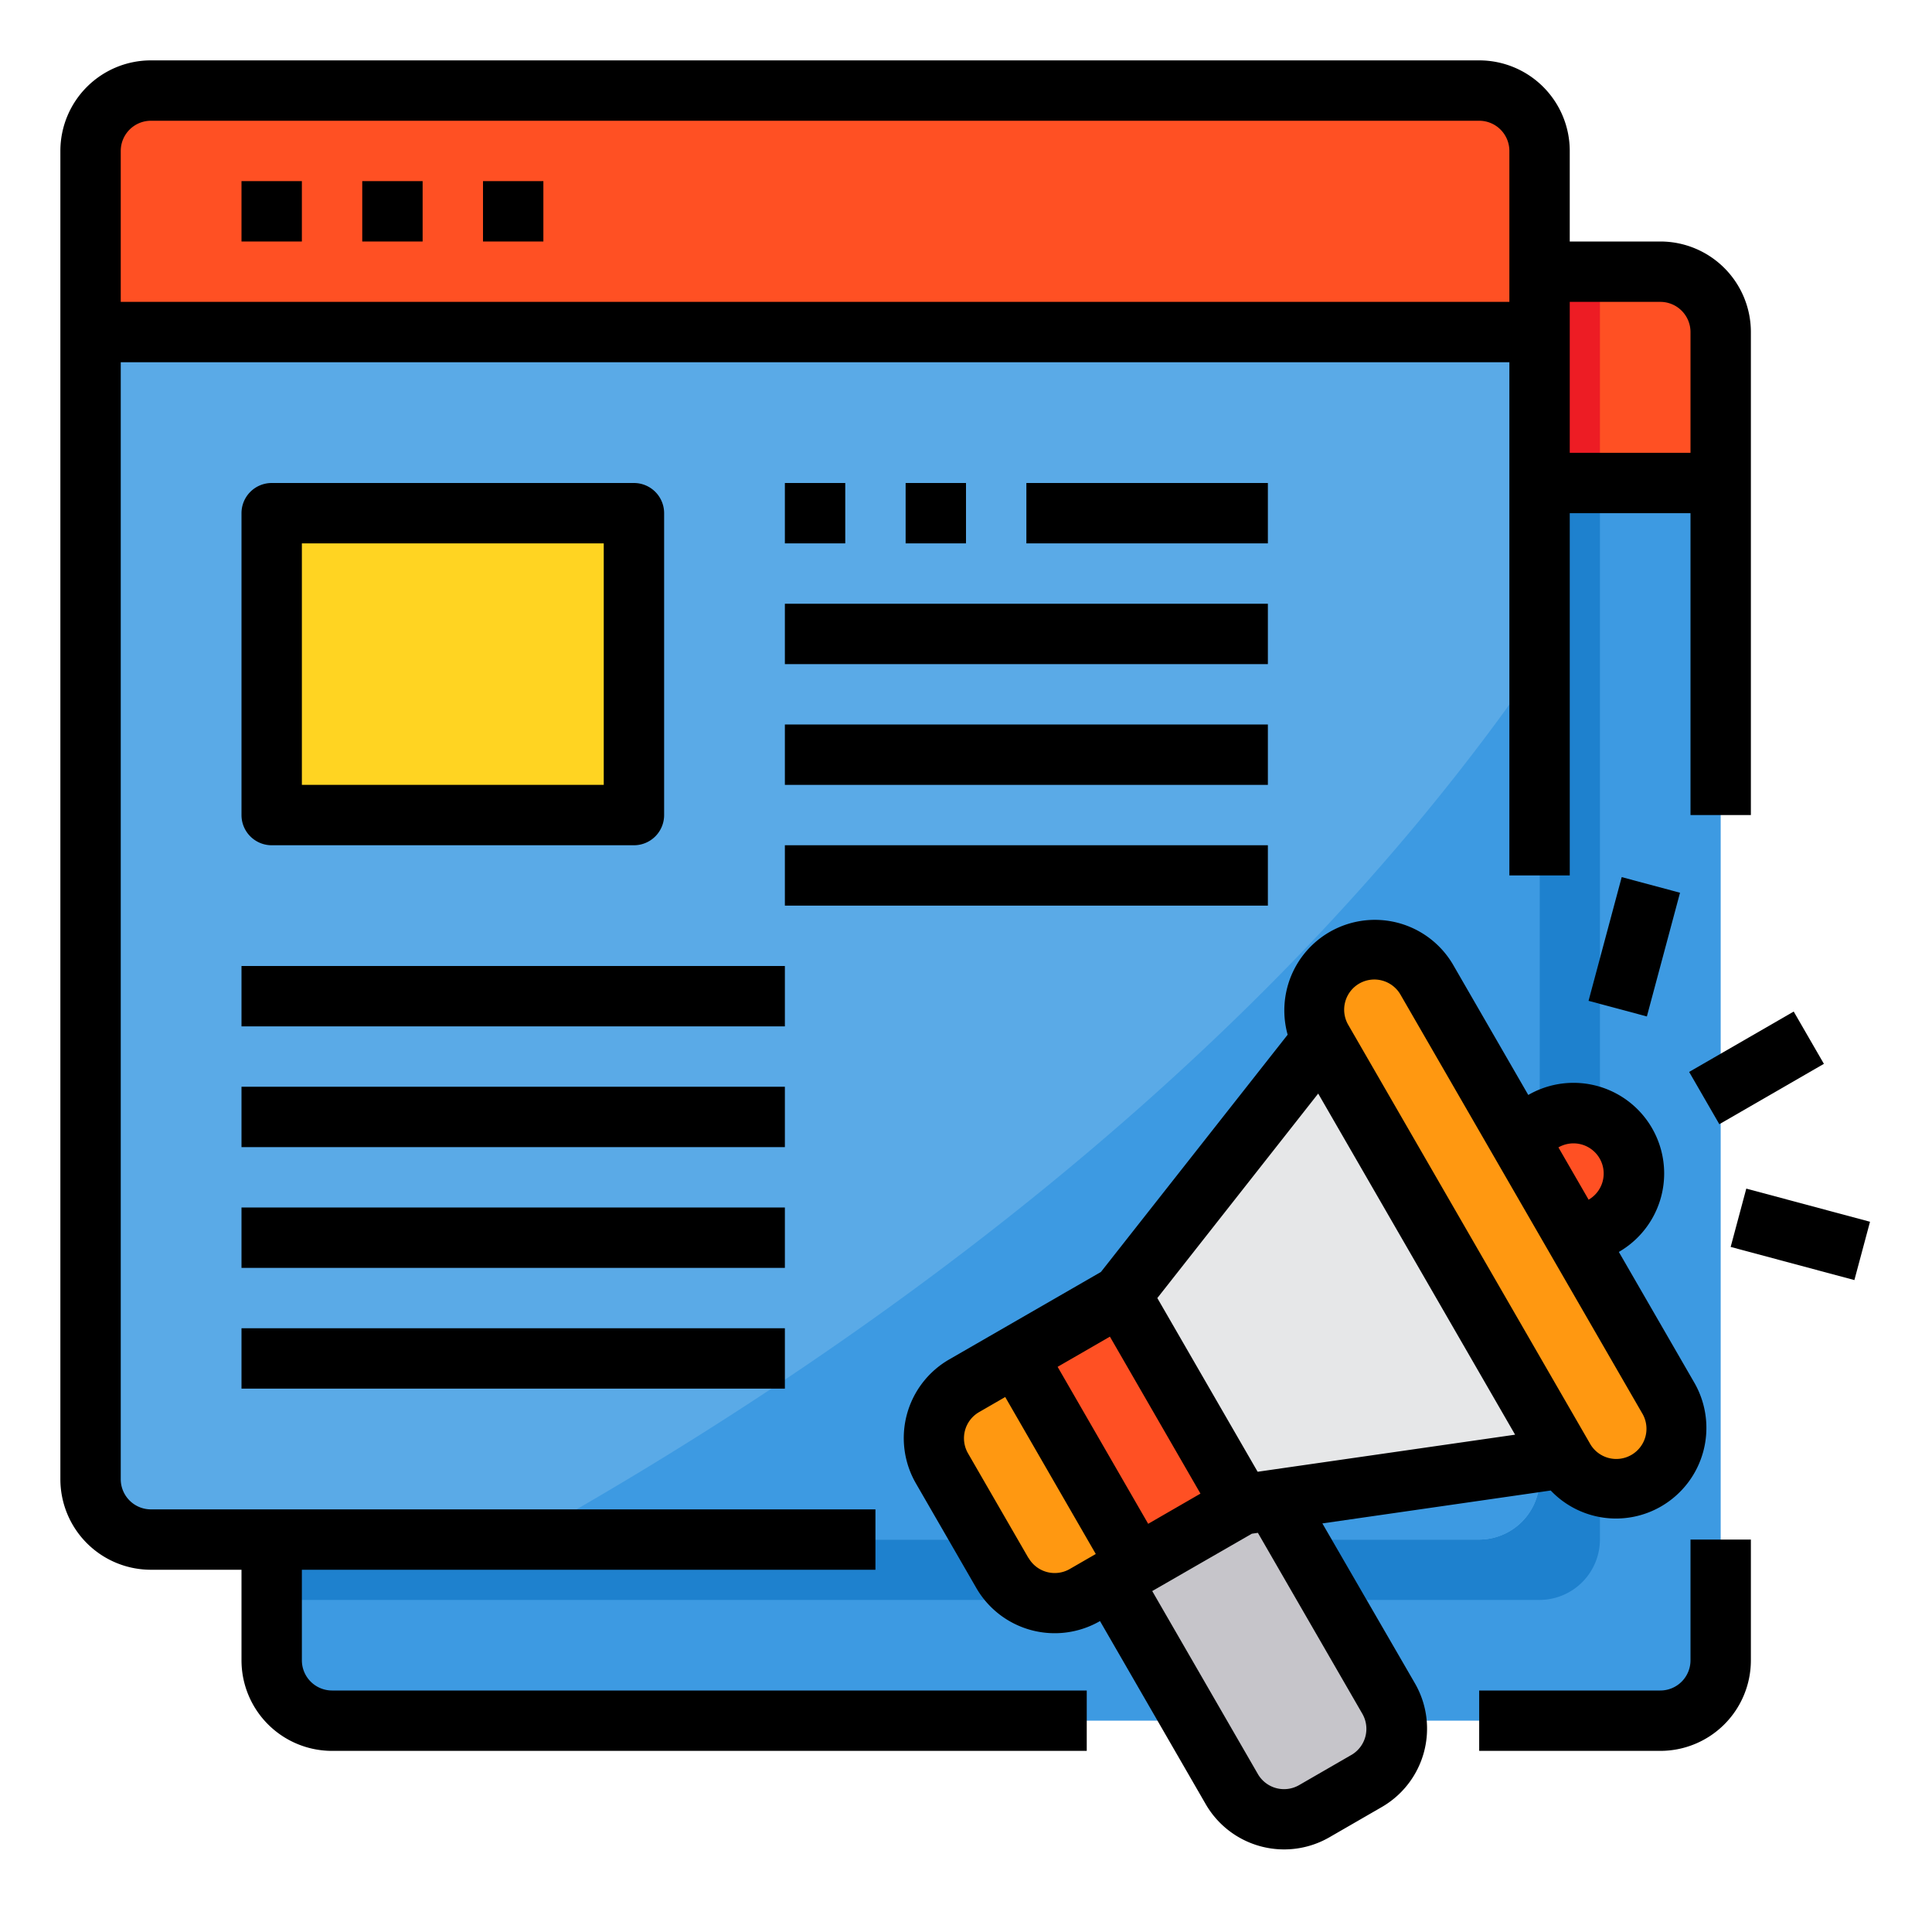 <svg xmlns="http://www.w3.org/2000/svg" viewBox="0 0 64 64"><path fill="#ff5023" d="M55,9H11a2,2,0,0,0-2,2v5H57V11A2.006,2.006,0,0,0,55,9Z"/><rect width="2" height="7" x="51" y="9" fill="#ed1c24"/><path fill="#3d9ae2" d="M57,16V55a2.006,2.006,0,0,1-2,2H11a2.006,2.006,0,0,1-2-2V16Z"/><path fill="#1e81ce" d="M53,16V51a2.006,2.006,0,0,1-2,2H9V16Z"/><path fill="#5aaae7" d="M51,11V49a2.006,2.006,0,0,1-2,2H5a2.006,2.006,0,0,1-2-2V11Z"/><path fill="#3d9ae2" d="M51,21.92V49a2.006,2.006,0,0,1-2,2H17.34C27.44,45.36,41.55,35.71,51,21.92Z"/><polygon fill="#e6e7e8" points="51 46.93 43.79 34.45 37.13 42.91 41.13 49.84 42.2 49.69 51 48.41 51.79 48.3 51 46.93"/><path fill="#ff9811" d="M55.26,46.3l-3.14-5.43L51,38.92l-.61-1.04v-.01l-3.13-5.42a2,2,0,0,0-1.73-1,1.905,1.905,0,0,0-1,.27,2,2,0,0,0-.74,2.73L51,46.93l.79,1.37a2,2,0,1,0,3.47-2Z"/><path fill="#ff5023" d="M53.86 37.88a2.009 2.009 0 0 0-2.74-.74.834.834 0 0 0-.12.08 2.1 2.1 0 0 0-.61.65v.01L51 38.92l1.12 1.95a1.9 1.9 0 0 0 1-.26A2 2 0 0 0 53.86 37.88zM49 3H5A2.006 2.006 0 0 0 3 5v6H51V5A2.006 2.006 0 0 0 49 3z"/><path fill="#c6c5ca" d="M46,56.27,42.96,51l-.76-1.31-1.07.15L39.12,51l-1.45.84-.87.5L39.49,57l1.31,2.27a2.018,2.018,0,0,0,2.74.73l1.73-1a2.015,2.015,0,0,0,.98-2A1.982,1.982,0,0,0,46,56.27Z"/><polygon fill="#ff5023" points="37.13 42.91 33.67 44.91 37.19 51 37.67 51.84 39.12 51 41.13 49.84 37.13 42.91"/><path fill="#ff9811" d="M37.19,51l-3.52-6.09-1.73,1a1.988,1.988,0,0,0-.73,2.73L32.57,51l.64,1.11a2,2,0,0,0,2.73.73l.86-.5.87-.5Z"/><rect width="12" height="10" x="9" y="17" fill="#ffd422"/><path d="M10 55V52H29V50H5a1 1 0 0 1-1-1V12H50V29h2V17h4V27h2V11a3 3 0 0 0-3-3H52V5a3 3 0 0 0-3-3H5A3 3 0 0 0 2 5V49a3 3 0 0 0 3 3H8v3a3 3 0 0 0 3 3H36V56H11A1 1 0 0 1 10 55zM55 10a1 1 0 0 1 1 1v4H52V10zM5 4H49a1 1 0 0 1 1 1v5H4V5A1 1 0 0 1 5 4zM56 55a1 1 0 0 1-1 1H49v2h6a3 3 0 0 0 3-3V51H56z"/><rect width="2" height="2" x="8" y="6"/><rect width="2" height="2" x="12" y="6"/><rect width="2" height="2" x="16" y="6"/><path d="M21,28a1,1,0,0,0,1-1V17a1,1,0,0,0-1-1H9a1,1,0,0,0-1,1V27a1,1,0,0,0,1,1ZM10,18H20v8H10Z"/><rect width="2" height="2" x="26" y="16"/><rect width="2" height="2" x="30" y="16"/><rect width="8" height="2" x="34" y="16"/><rect width="16" height="2" x="26" y="20"/><rect width="16" height="2" x="26" y="24"/><rect width="16" height="2" x="26" y="28"/><rect width="18" height="2" x="8" y="32"/><rect width="18" height="2" x="8" y="36"/><rect width="18" height="2" x="8" y="40"/><rect width="18" height="2" x="8" y="44"/><path d="M43.805,50.465l7.565-1.09a2.983,2.983,0,0,0,3.656.527h0a3.005,3.005,0,0,0,1.1-4.1l-2.5-4.33a3,3,0,0,0-3-5.2h0l-2.5-4.33a3,3,0,0,0-5.471,2.334l-6.186,7.86-5.03,2.9a3.005,3.005,0,0,0-1.1,4.1l2,3.464a3,3,0,0,0,4.1,1.1l3.5,6.062a3,3,0,0,0,4.1,1.1l1.732-1a3,3,0,0,0,1.1-4.1Zm9.185-12.09a1,1,0,0,1-.365,1.366h0l-1-1.732A1,1,0,0,1,52.99,38.375Zm-7.964-5.793a1,1,0,0,1,1.366.365l8,13.857a1,1,0,1,1-1.731,1l-8-13.857A1,1,0,0,1,45.026,32.582Zm-1.359,3.644,6.523,11.3-8.529,1.228L38.338,43Zm-6.9,8.052,3,5.2-1.732,1-3-5.2Zm-2.7,7.33-2-3.464a1,1,0,0,1,.366-1.366l.866-.5,3,5.2-.866.5A1,1,0,0,1,34.072,51.608Zm10.7,6.526-1.732,1a1,1,0,0,1-1.366-.366l-3.5-6.062,3.3-1.9.2-.029,3.461,5.995A1,1,0,0,1,44.768,58.134Z"/><rect width="4" height="2" x="56.187" y="34.375" transform="rotate(-30.002 58.187 35.375)"/><rect width="4.243" height="2" x="52.016" y="30.363" transform="rotate(-74.999 54.138 31.363)"/><rect width="2" height="4.243" x="58.638" y="38.768" transform="rotate(-75 59.638 40.889)"/></svg>